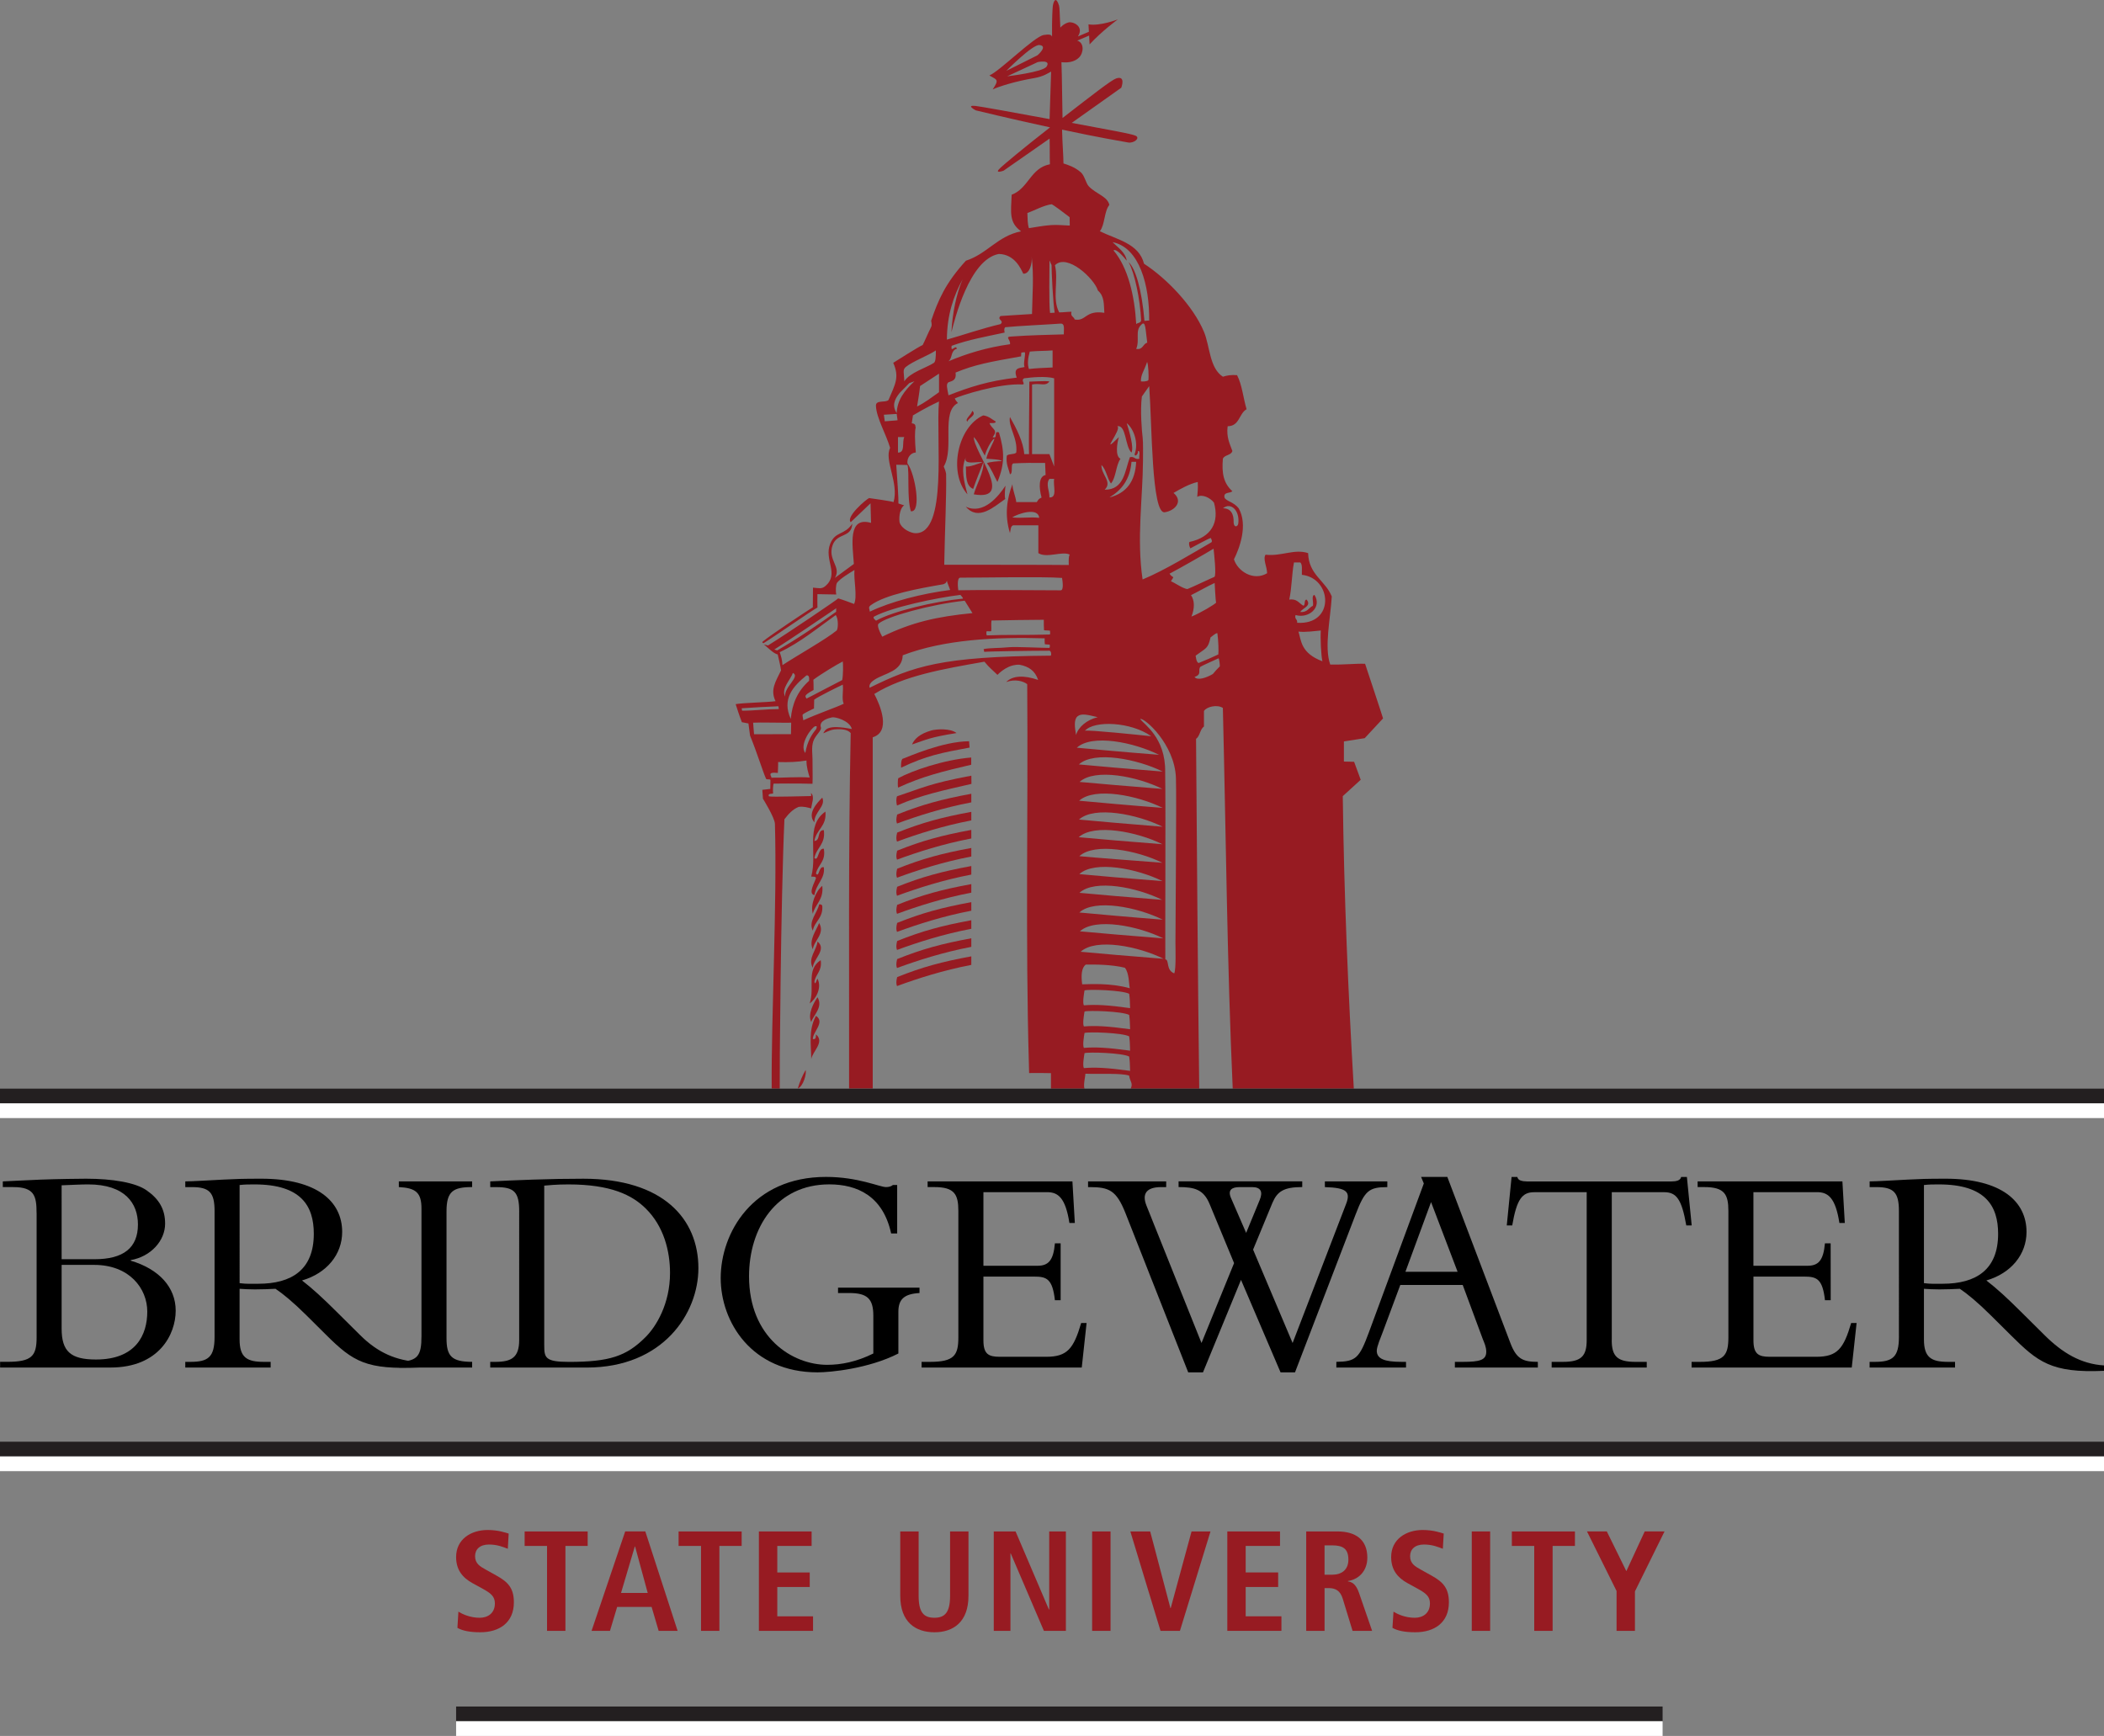 <?xml version="1.0" encoding="utf-8"?>
<!-- Generator: Adobe Illustrator 15.0.0, SVG Export Plug-In . SVG Version: 6.00 Build 0)  -->
<!DOCTYPE svg PUBLIC "-//W3C//DTD SVG 1.1//EN" "http://www.w3.org/Graphics/SVG/1.1/DTD/svg11.dtd">
<svg version="1.1" id="Logo" xmlns="http://www.w3.org/2000/svg" xmlns:xlink="http://www.w3.org/1999/xlink" x="0px" y="0px"
	 width="143px" height="118px" viewBox="0 0 143 118" enable-background="new 0 0 143 118" xml:space="preserve">
<rect x="0" y="0" width="143" height="118" fill="#808080" stroke="none"/>
<g id="Tower">
	<path fill="#971B22" d="M68.341,33.013c-0.029,0.251-0.083,0.687-0.018,0.904c-0.76,0.524-1.825,1.528-2.68,0.526
		C66.827,34.996,67.839,33.776,68.341,33.013z"/>
	<path fill="#971B22" d="M65.898,50.816c-1.896,0.353-2.919,0.539-4.655,1.368c-0.011-0.276,0.006-0.478,0.082-0.596
		c0.449-0.163,2.725-1.188,4.539-1.203L65.898,50.816z"/>
	<path fill="#971B22" d="M66.01,51.983c-1.935,0.449-3.339,0.799-4.964,1.552c-0.039-0.046-0.033-0.56,0.008-0.637
		c0.947-0.521,3.112-1.258,4.956-1.407V51.983z"/>
	<path fill="#971B22" d="M66.025,53.285c-1.966,0.457-3.374,0.739-5.06,1.47c-0.065-0.208-0.055-0.5,0-0.626
		c1.712-0.565,2.223-0.875,5.053-1.403C66.02,52.901,66.025,53.109,66.025,53.285z"/>
	<path fill="#971B22" d="M66.016,53.956c0,0.209,0,0.373,0,0.584c-1.916,0.365-3.646,0.921-5.05,1.439
		c-0.055-0.146-0.069-0.29,0.009-0.611C62.676,54.689,64,54.329,66.016,53.956z"/>
	<path fill="#971B22" d="M66.016,55.185c0,0.209,0,0.373,0,0.582c-1.916,0.366-3.646,0.921-5.05,1.44
		c-0.055-0.146-0.069-0.29,0.009-0.612C62.676,55.916,64,55.557,66.016,55.185z"/>
	<path fill="#971B22" d="M66.016,56.412c0,0.211,0,0.373,0,0.583c-1.916,0.366-3.646,0.921-5.05,1.44
		c-0.055-0.145-0.069-0.289,0.009-0.611C62.676,57.144,64,56.785,66.016,56.412z"/>
	<path fill="#971B22" d="M66.016,57.64c0,0.21,0,0.373,0,0.582c-1.916,0.366-3.646,0.922-5.05,1.44
		c-0.055-0.145-0.069-0.289,0.009-0.609C62.676,58.373,64,58.011,66.016,57.64z"/>
	<path fill="#971B22" d="M66.016,58.868c0,0.21,0,0.371,0,0.581c-1.916,0.367-3.646,0.922-5.05,1.441
		c-0.055-0.146-0.069-0.29,0.009-0.611C62.676,59.599,64,59.24,66.016,58.868z"/>
	<path fill="#971B22" d="M66.016,60.096c0,0.211,0,0.373,0,0.582c-1.916,0.368-3.646,0.922-5.05,1.439
		c-0.055-0.146-0.069-0.289,0.009-0.609C62.676,60.828,64,60.468,66.016,60.096z"/>
	<path fill="#971B22" d="M66.016,61.323c0,0.211,0,0.374,0,0.582c-1.916,0.367-3.646,0.924-5.05,1.44
		c-0.055-0.144-0.069-0.29,0.009-0.611C62.676,62.055,64,61.695,66.016,61.323z"/>
	<path fill="#971B22" d="M66.016,62.552c0,0.21,0,0.373,0,0.582c-1.916,0.366-3.646,0.921-5.05,1.438
		c-0.055-0.146-0.069-0.289,0.009-0.608C62.676,63.283,64,62.924,66.016,62.552z"/>
	<path fill="#971B22" d="M66.016,63.779c0,0.211,0,0.374,0,0.583c-1.916,0.366-3.646,0.922-5.05,1.438
		c-0.055-0.145-0.069-0.289,0.009-0.606C62.676,64.51,64,64.151,66.016,63.779z"/>
	<path fill="#971B22" d="M66.016,65.007c0,0.211,0,0.372,0,0.581c-1.916,0.367-3.646,0.924-5.05,1.439
		c-0.055-0.145-0.069-0.288,0.009-0.609C62.676,65.737,64,65.377,66.016,65.007z"/>
	<path fill="#971B22" d="M55.887,54.218c0.257,0.599-0.559,0.973-0.536,1.683C54.842,55.315,55.518,54.584,55.887,54.218z"/>
	<path fill="#971B22" d="M55.352,60.846c-0.46-0.096,0.041-0.897,0.106-1.158c-0.018-0.123-0.194-0.089-0.321-0.104
		c0.438-1.605-0.423-3.446,0.964-4.418c0.098,1.007-0.624,1.21-0.75,1.999c0.442-0.02,0.16-0.754,0.642-0.738
		c0.13,0.967-0.506,1.186-0.642,1.895c0.287,0.273,0.229-0.683,0.642-0.632c0.151,0.884-0.401,1.077-0.536,1.684
		c0.231,0.322,0.173-0.525,0.536-0.422C56.095,59.714,55.485,60.042,55.352,60.846z"/>
	<path fill="#971B22" d="M55.887,60.216c0.106,0.942-0.469,1.22-0.643,1.892C55.06,61.506,55.448,60.556,55.887,60.216z"/>
	<path fill="#971B22" d="M55.673,61.475c0.124-0.016,0.19,0.025,0.214,0.104c0.064,0.835-0.521,1.032-0.643,1.683
		C54.919,62.629,55.563,62.04,55.673,61.475z"/>
	<path fill="#971B22" d="M55.673,62.74c0.422,0.73-0.356,1.19-0.429,1.788C54.942,63.913,55.492,63.229,55.673,62.74z"/>
	<path fill="#971B22" d="M55.563,64.001c0.665,0.54-0.313,1.21-0.319,1.787C54.879,65.147,55.509,64.577,55.563,64.001z"/>
	<path fill="#971B22" d="M55.03,68.209c0.375-1.102-0.276-2.27,0.749-2.944c0.115,0.741-0.341,0.929-0.428,1.471
		c0.056,0.301,0.158-0.17,0.212-0.21C55.885,67.157,55.43,67.934,55.03,68.209z"/>
	<path fill="#971B22" d="M55.563,67.787c0.397,0.672-0.271,1.205-0.427,1.684C54.88,68.935,55.303,68.164,55.563,67.787z"/>
	<path fill="#971B22" d="M55.458,69.051c0.641,0.423-0.217,1.09-0.214,1.577c0.228,0.048,0.204-0.149,0.214-0.315
		c0.623,0.518-0.251,1.169-0.321,1.682C55.13,70.995,54.933,70.017,55.458,69.051z"/>
	<path fill="#971B22" d="M54.756,72.73c0.071,0.249-0.149,1.112-0.536,1.262C54.355,73.528,54.537,73.113,54.756,72.73z"/>
	<path fill="#971B22" d="M66.074,27.923c0.358,0.293-0.279,0.493-0.322,0.735C65.529,28.502,66.047,28.187,66.074,27.923z"/>
	<path fill="#971B22" d="M63.314,49.648c0.353-0.09,1.28-0.153,1.699,0.181c-1.801,0.286-2.024,0.438-3.026,0.776
		C62.142,50.24,62.489,49.885,63.314,49.648z"/>
	<path fill="#971B22" d="M67.466,29.711c0.408,0.155,0.022-0.471,0.43-0.316c0.377,1.267,0.407,2.133-0.106,3.367
		c-0.23-0.409-0.409-0.9-0.709-1.272c0.094-0.09,0.817-0.148,1.001-0.145c-0.016-0.123-0.917-0.146-1.042-0.163
		c0.058-0.417,0.511-1.129,0.551-1.373c-0.249,0.108-0.617,0.95-0.657,1.163c-0.307-0.526-0.429-0.934-0.752-1.263
		c0.01,1.054,2.809,4.377,0,3.893c0.161-0.602,0.693-1.498,0.662-2.196c-0.161,0.403-0.533,1.33-0.702,1.828
		c-0.5-0.21-0.479-0.84-0.494-1.527c0.257,0.042,0.687-0.143,1.135-0.287c-0.355-0.067-1.363,0.229-1.135-0.344
		c-0.384,0.8-0.096,1.742,0.105,2.525c-1.326-1.477-0.659-4.594,1.072-5.364c0.377,0.048,0.585,0.266,0.856,0.42
		c-0.032,0.144-0.268,0.087-0.429,0.106C67.425,29.207,67.871,29.2,67.466,29.711z"/>
	<path fill="#971B22" d="M92.754,50.176L94,48.834c-0.002-0.046-1.221-3.714-1.221-3.714c-0.658-0.024-1.449,0.075-2.369,0.051
		c-0.42-1.184,0.021-3.147,0.105-4.626c-0.432-1.084-1.572-1.472-1.607-2.947c-0.938-0.31-1.805,0.232-2.895,0.107
		c-0.193,0.292,0.104,0.831,0.107,1.261c-0.945,0.563-2.014-0.16-2.252-0.946c0.379-0.762,0.965-2.324,0.32-3.472
		c-0.367-0.455-0.867-0.474-0.965-0.736c-0.074-0.39,0.377-0.264,0.537-0.422c-0.596-0.538-0.732-1.208-0.645-2.209
		c0.113-0.274,0.564-0.22,0.645-0.525c-0.176-0.496-0.416-0.924-0.322-1.683c0.816-0.005,0.766-0.864,1.287-1.157
		c-0.227-0.76-0.307-1.666-0.646-2.315c-0.389-0.033-0.695,0.017-0.963,0.106c-0.916-0.583-0.879-2.072-1.287-3.052
		c-0.742-1.782-2.564-3.65-4.074-4.628c-0.346-1.378-1.834-1.636-3.002-2.208c0.355-0.46,0.281-1.337,0.645-1.789
		c-0.121-0.574-0.896-0.744-1.395-1.262c-0.205-0.214-0.275-0.709-0.535-0.946c-0.41-0.373-0.922-0.527-1.188-0.611
		c-0.006-0.575-0.074-1.355-0.096-2.3c2.438,0.525,4.164,0.817,4.49,0.874c0.383,0.068,0.854-0.298,0.508-0.46
		c-0.291-0.135-1.846-0.404-4.342-0.872l3.369-2.39c0,0,0.334-0.86-0.35-0.63c-0.326,0.112-1.586,1.095-3.643,2.687
		c-0.031-1.205-0.029-2.6-0.074-3.793c0.363,0.045,0.875,0.012,1.199-0.32c0.312-0.317,0.365-0.995-0.125-1.146l0.807-0.343
		l0.031,0.6c0.836-0.911,1.922-1.7,1.922-1.7s-1.207,0.47-1.996,0.338l0.027,0.502l-0.746,0.321
		c0.455-0.712-0.373-1.025-0.625-0.958c-0.281,0.074-0.436,0.216-0.57,0.354c-0.043-0.797-0.044-1.357-0.085-1.486
		c-0.197-0.633-0.356-0.377-0.423-0.002c-0.019,0.1-0.07,0.916-0.055,2.107c-0.056-0.151-0.199-0.173-0.564-0.115
		c-0.642,0.099-2.99,2.459-3.696,2.751c0.529,0.304,0.679,0.262,0.224,0.951c0.352-0.173,1.504-0.552,2.814-0.77
		c0.651-0.108,0.972-0.354,1.158-0.444c0,0-0.096,3.146-0.104,3.229c-2.583-0.477-4.718-0.863-5.042-0.896
		C65.611,7.13,66.32,7.501,66.32,7.501s2.409,0.588,5.048,1.156c-1.941,1.512-3.077,2.483-3.333,2.713
		c-0.569,0.507,0.18,0.228,0.18,0.228l3.122-2.178c0.021,0.801-0.001,1.216,0.021,1.718c0,0.011-0.001,0.02-0.001,0.028
		c-1.317,0.25-1.457,1.647-2.599,2.07c-0.049,1.22-0.19,1.886,0.64,2.487c-1.603,0.322-2.299,1.533-3.751,1.999
		c-1.396,1.536-1.878,2.667-2.361,4.081c0.039,0.197,0.053,0.333,0,0.42c-0.25,0.509-0.411,0.909-0.576,1.231
		c-0.226,0.082-1.808,1.089-2,1.208c0.438,0.991,0.13,1.454-0.319,2.524c-0.208,0.217-0.896-0.037-0.856,0.42
		c0.038,0.806,0.693,1.913,0.963,2.841c-0.425,0.829,0.613,2.39,0.233,3.683c-0.188-0.07-1.394-0.236-1.662-0.274
		c-0.199,0.085-1.598,1.275-1.25,1.64c0.332-0.318,1.064-1.012,1.347-1.284c0,0.351,0.034,0.978,0.034,1.33
		c-1.606-0.457-1.25,1.511-1.167,2.793c-0.179,0.12-0.866,0.647-1.287,0.947c0.458-0.762-0.519-1.219-0.155-2.229
		c0.311-0.859,1.285-0.471,1.335-1.454c-0.536,0.804-1.152,0.493-1.502,1.369c-0.438,1.098,0.65,2.046-0.336,2.876
		c-0.256,0.215-0.452,0.129-0.833,0.1c0,0.525-0.01,0.811-0.01,1.336c-0.371,0.227-2.915,1.911-3.417,2.34
		c-0.043,0.061,0.027,0.108,0.083,0.091c0.706-0.429,3.27-2.22,3.646-2.413c0.003-0.354-0.012-0.607-0.001-0.911
		c0.429,0,0.857,0.024,1.284,0.024c-0.055-0.219-0.034-0.623,0.037-0.781c0.185-0.272,0.827-0.662,1.196-0.883
		c-0.058,0.68,0.21,1.8-0.023,2.307c-0.391-0.142-0.673-0.255-1.081-0.379c-0.047,0.073-3.414,2.358-4.772,3.2l-0.277-0.07
		c0.418,0.358,0.669,0.615,0.937,0.68c0.072,0.318,0.168,0.693,0.228,1.082c-0.376,0.774-0.751,1.326-0.375,2.095
		c-0.5,0.076-2.18,0.107-2.71,0.201c0.074,0.237,0.248,0.783,0.421,1.228l0.447,0.085l0.109,0.824
		c0.475,1.159,0.854,2.411,1.084,2.929c0.045,0.099,0.258-0.007,0.302,0.091l-0.009,0.606l-0.542,0.063l0.041,0.602
		c0,0,0.804,1.286,0.816,1.713c0.15,5.483-0.254,13.014-0.221,17.985L52.996,74c-0.018-0.74,0.066-12.739,0.318-18.311
		c0.261-0.338,0.537-0.664,0.964-0.841c0.368-0.045,0.601,0.042,0.856,0.104c0.026-0.332,0.259-0.779-0.012-1.052
		c0,0.141,0.012,0.072,0.012,0.21c-0.234-0.002-2.685,0.082-2.873,0.021c-0.111-0.221,0.257-0.153,0.287-0.207
		c-0.025-0.074-0.019-0.668,0.049-0.659c0,0,1.693-0.021,2.625,0.012c0.021-0.337,0-1.106,0-1.696c0-0.318-0.08-0.772,0.051-1.185
		c0.128-0.411,0.591-0.732,0.52-0.952c-0.148-0.463,0.527-0.633,0.761-0.683c0.217-0.046,1.205,0.228,1.341,0.792
		c-1.693-0.326-1.792,0.044-1.938,0.284c0.04,0.016,0.398-0.207,0.74-0.254c0.448-0.042,0.922-0.01,1.122,0.248
		c-0.167,7.968-0.097,16.042-0.11,24.16c0.536,0,1.071,0,1.607,0c0-7.96,0-15.917,0-23.875c1.245-0.383,0.528-2.145,0.106-2.945
		c2.015-1.25,4.699-1.701,7.484-2.193c0.351,0.427,0.561,0.572,0.886,0.895c0.186-0.196,0.473-0.414,0.743-0.533
		c0.142-0.079,0.5-0.181,0.769-0.154c0.612,0.119,1.043,0.4,1.254,1.03c-0.967-0.333-1.741-0.298-2.172,0.146
		c0.618-0.228,1.172-0.057,1.43,0.144c0.066,8.765-0.125,17.422,0.113,25.807c0,0,0.016,0.519,0.016,0.626
		c0.65,0,1.04-0.009,1.484,0.007c0,0.35,0,0.7,0,1.05c0.859,0,1.419,0,2.279,0c-0.092-0.24,0.064-0.857,0.064-1.011
		c1.096,0.039,2.387-0.055,2.969,0.127c0.064,0.422,0.285,0.515,0.107,0.887l4.658-0.003c-0.1-8.164-0.158-16.544-0.215-23.772
		c0.27-0.19,0.266-0.651,0.537-0.841c0-0.352,0-0.701,0-1.052c0.176-0.294,0.895-0.463,1.285-0.211
		c0.211,8.595,0.289,17.449,0.67,25.876h8.23c-0.381-6.497-0.666-13.091-0.75-19.879l1.219-1.113l-0.449-1.223l-0.693-0.016v-1.367
		L92.754,50.176z M70.643,3.061c0.617,0.063-0.131,0.697-0.131,0.697l-2.122,1.061C68.389,4.819,70.173,3.014,70.643,3.061z
		 M71.13,4.528c-0.247,0.377-2.674,0.658-2.674,0.658l2.075-0.966C70.531,4.219,71.458,4.03,71.13,4.528z M57.281,44.962
		c0.024,0.193,0.034,0.881-0.039,1.265c-0.175,0.079-2.136,1.122-2.429,1.26c-0.049-0.149-0.278-0.175,0.483-0.587
		c0-0.124-0.002-0.565-0.013-0.697C55.818,45.804,56.898,45.155,57.281,44.962z M53.366,47.349
		c-0.299-0.542,0.377-1.151,0.521-1.609C54.421,45.989,53.272,46.703,53.366,47.349z M54.813,45.909
		c0.173-0.03,0.198,0.149,0.178,0.367c-0.805,0.716-1.157,1.595-1.245,2.593C53.125,47.524,53.886,46.662,54.813,45.909z
		 M52.822,44.213l-0.196-0.062c1.143-0.723,3.06-2.029,4.224-2.815c-0.032-0.007-0.019,0.247-0.019,0.247
		C55.504,42.528,54.242,43.394,52.822,44.213z M52.993,44.331c1.375-0.646,2.564-1.633,3.811-2.524
		c0.2,0.286,0.156,0.94,0.064,1.048c-0.715,0.593-2.842,1.793-3.687,2.358C53.165,44.84,53.082,44.593,52.993,44.331z
		 M50.436,48.309c0,0-0.006-0.024-0.027-0.164c0.419-0.035,2.017-0.124,2.497-0.137c0.01,0.046,0.027,0.19,0.027,0.19
		C52.074,48.2,51.292,48.309,50.436,48.309z M51.25,49.909c-0.015-0.23-0.062-0.662-0.062-0.784c0.375-0.031,2.066,0.014,2.585,0
		c0,0.28-0.014,0.5-0.014,0.78C52.903,49.906,52.109,49.909,51.25,49.909z M52.428,52.863c0.039-0.087-0.359-0.416,0.438-0.323
		c0,0,0.033-0.707,0.018-0.74c0.706,0.025,1.354-0.006,1.929-0.104c-0.002,0.459,0.115,0.798,0.217,1.155
		C54.197,52.79,53.21,52.879,52.428,52.863z M55.475,49.557c-0.289,0.348-0.603,0.821-0.742,1.629
		c-0.439-0.57,0.42-1.734,0.668-1.82C55.575,49.336,55.504,49.438,55.475,49.557z M54.599,48.96
		c0.006-0.034-0.059-0.256-0.051-0.365c0.006-0.092,0.736-0.412,0.775-0.437c0.01-0.228,0.014-0.598,0.014-0.598
		c0.25-0.2,1.701-0.912,1.944-1.021c0.051,0.466-0.086,0.976,0.062,1.296C56.973,48.033,55.488,48.546,54.599,48.96z M82.803,44.486
		c-0.277,0.136-1.008,0.457-1.338,0.583c-0.166-0.056-0.184-0.43-0.203-0.501c0.719-0.535,0.842-0.461,1.012-1.239
		c0.082-0.049,0.33-0.296,0.465-0.291C82.811,43.536,82.833,44.293,82.803,44.486z M79.165,34.82
		c0.668-0.096,1.287-0.729,0.596-1.312c0.416-0.247,1.086-0.627,1.645-0.746c0.027,0.497-0.012,0.674-0.035,1.014
		c0.344-0.217,0.904,0.08,1.137,0.39c0.377,1.338-0.172,2.355-1.658,2.671c-0.074,0.074-0.023,0.291,0.051,0.437
		c0.42-0.218,1.162-0.631,1.387-0.705c0,0,0.137,0.211,0.049,0.291c-1.262,0.73-3.188,1.915-4.68,2.528
		c-0.41-2.781,0.01-5.504,0.027-8.064c0.002-0.45,0.016-1.252-0.023-1.579c-0.053-0.41-0.176-1.847-0.053-2.792
		c0.023-0.052,0.473-0.655,0.498-0.705C78.299,28.808,78.26,34.978,79.165,34.82z M78.247,50.045
		c-0.748-0.079-4.217-0.442-4.508-0.375C74.375,48.956,76.862,49.063,78.247,50.045z M75.399,33.814
		c0.826-0.49,1.404-1.216,1.504-2.421c0.104,0,0.213,0,0.318,0C77.159,32.735,76.542,33.532,75.399,33.814z M77.559,22.083
		c0.311-0.345,0.289,0.3,0.414,1.212c-0.311,0.081-0.277,0.499-0.75,0.421C77.481,23.109,77.125,22.488,77.559,22.083z
		 M78.051,25.842c-0.094,0.09-0.344,0.099-0.508,0.082c-0.012-0.466,0.211-0.691,0.422-1.321
		C78.051,24.759,78.086,25.634,78.051,25.842z M78.104,21.793c-0.066-0.02-0.279,0.028-0.32,0.018
		c-0.178-2.141-0.619-3.583-1.076-3.99c0.412,0.726,0.787,2.567,0.85,3.958c-0.023,0.19-0.242,0.151-0.334,0.252
		c-0.104-1.896-0.555-3.852-1.545-5.011c0.188-0.146,0.689,0.438,0.902,0.701c-0.088-0.568-0.594-0.889-0.967-1.262
		C77.45,16.817,78.135,19.423,78.104,21.793z M75.936,28.974c0.619-0.117,0.52,1.382,0.967,1.789
		c0.166-0.342-0.129-1.392-0.324-1.999c0.467,0.363,0.828,1.339,0.537,2.103c0,0.249,0.291-0.038,0.215-0.209
		c0.23-0.018,0.047,0.374,0.109,0.525c-0.334,0.078-0.318-0.181-0.646-0.104c-0.352,0.954-0.387,2.214-1.717,2.209
		c0.559-0.525-0.252-1.021-0.215-1.683c0.324,0.313,0.377,0.893,0.645,1.263c0.355-0.423,0.326-1.226,0.646-1.684
		c-0.385-0.177-0.217-1.127-0.107-1.472C74.641,31.1,76.292,29.162,75.936,28.974z M71.553,2.783
		c0.002-0.012,0.002-0.02,0.006-0.031c0,0.007,0,0.014,0,0.02C71.557,2.775,71.554,2.78,71.553,2.783z M71.485,13.883
		c0.119,0.055,0.837,0.583,1.214,0.881c0,0,0.008,0.48,0.008,0.569c-0.434-0.017-0.862-0.063-1.276-0.033
		c-0.636,0.048-1.032,0.145-1.5,0.209c-0.102-0.335-0.084-0.627-0.104-1.033C70.279,14.324,70.944,13.946,71.485,13.883z
		 M71.326,33.814c0.016-0.422-0.274-0.915,0-1.264c0.106,0,0.214,0,0.322,0C71.555,32.987,71.894,33.844,71.326,33.814z
		 M68.752,22.874c-0.501,0.015-0.051,0.194-0.107,0.525c-1.568,0.214-2.929,0.631-4.181,1.159c0.295-0.238,0.125-0.712,0.573-0.857
		c-0.082-0.32-0.435,0.343-0.359-0.195c1.14-0.417,2.392-0.637,3.605-0.9c0,0-0.078-0.268,0.041-0.364
		c0.806-0.085,3.137-0.194,3.747-0.244c0.326-0.027,0.223,0.379,0.232,0.731C71.34,22.756,69.948,22.785,68.752,22.874z
		 M71.54,23.82c0,0.386,0,0.77,0,1.159c-0.605,0.024-1.148,0.05-1.607,0.104c-0.115-0.313-0.072-0.746,0.057-1.186
		C70.599,23.844,71.041,23.859,71.54,23.82z M69.634,24.948c-0.272,0.081-0.807-0.008-0.53,0.721
		c-1.936,0.217-3.23,0.654-4.639,1.201c-0.096-0.517-0.173-0.738-0.011-0.881c0.296-0.1,0.566-0.154,0.491-0.664
		c1.282-0.531,2.246-0.711,4.458-1.103c-0.012-0.11,0.019-0.192,0.014-0.257c0.066-0.001,0.203-0.032,0.242-0.015
		C69.705,24.15,69.532,24.735,69.634,24.948z M71.368,21.272c-0.083-0.555-0.038-2.97-0.038-3.544
		c0.019-0.044,0.117,0.305,0.14,0.266c0,0.493,0.101,2.642,0.213,3.261L71.368,21.272z M65.428,18.981
		c-0.42,0.969-0.698,2.287-0.764,3.602c0.204-0.792,1.21-4.952,3.222-5.32c1.107,0.024,1.516,1.054,1.66,1.341
		c0.447,0.035,0.624-0.733,0.572-1.172c0.158,1.385,0.05,2.514,0.023,3.913c-0.873,0.045-1.599,0.108-2.136,0.136
		c-0.283,0.246,0.281,0.308-0.005,0.551c-1.271,0.297-2.428,0.706-3.645,1.053C64.369,21.376,64.817,20.1,65.428,18.981z
		 M62.207,36.244c-0.283-0.008-0.928-0.273-1.069-0.747c-0.061-0.447,0.069-1.005,0.315-1.147c-0.113-0.045-0.26-0.073-0.391-0.127
		c0.019-0.247-0.075-1.656-0.148-2.632c0.179,0,0.583,0.015,0.761,0.015c0.147,0.538-0.046,2.196,0.231,3.146
		c0.75,0.112,0.287-2.562-0.231-3.251c-0.042-0.393,0.228-0.729,0.569-0.743c-0.074-0.883-0.074-1.481-0.008-1.696
		c-0.05-0.056,0.063-0.253-0.268-0.29c0.032-0.285,0.084-0.466,0.076-0.534c0.916-0.541,1.32-0.729,1.774-0.946
		C63.596,29.823,64.433,36.307,62.207,36.244z M61.032,30.763c0-0.35,0-0.703,0-1.052c0.146,0,0.287,0,0.429,0
		C61.292,30.036,61.548,30.777,61.032,30.763z M62.33,27.632c0.068-0.42,0.147-0.873,0.204-1.392
		c0.484-0.31,0.861-0.558,1.287-0.842c0,0.42,0,0.842,0,1.261C63.299,27.024,62.923,27.334,62.33,27.632z M61.561,24.946
		c0.492-0.397,1.546-0.784,2.045-1.125c0.006,0.429-0.015,0.815-0.161,0.86c-0.441,0.3-1.621,0.643-1.984,1.243
		C61.451,25.343,61.324,25.147,61.561,24.946z M61.156,26.698c0.225-0.236,0.599-0.596,0.643-0.655
		c0.11-0.044,0.194-0.073,0.352-0.128c-0.705,0.662-1.169,1.285-1.208,2.169C60.638,27.6,60.749,27.191,61.156,26.698z
		 M60.135,28.638l-0.063-0.447c0.078,0,0.762-0.053,0.873-0.055c0.004,0.081,0.047,0.317,0.058,0.429
		C60.962,28.585,60.241,28.619,60.135,28.638z M59.178,41.142c1.004-0.734,3.252-1.138,4.941-1.429
		c0.19-0.094,0.146-0.051,0.241-0.238c-0.008,0.078,0.091,0.263,0.218,0.628c-1.908,0.242-4.035,0.788-5.457,1.473
		C59.1,41.392,58.987,41.281,59.178,41.142z M59.541,42.19c-0.046-0.046-0.272-0.205-0.121-0.284
		c1.222-0.643,4.187-1.265,5.855-1.469c0.027,0.03,0.213,0.227,0.168,0.254C63.466,40.885,60.681,41.553,59.541,42.19z
		 M65.567,40.833l0.527,0.843c-2.454,0.239-4.147,0.631-6.133,1.603c-0.189-0.348-0.369-0.767-0.252-0.879
		C60.191,41.926,63.309,41.067,65.567,40.833z M71.402,44.568c-7.473,0.056-9.325,0.724-12.298,2.182
		c-0.072-0.238,0.146-0.426,0.341-0.552c0.712-0.459,1.868-0.541,1.91-1.656c2.805-1.073,6.324-1.252,9.646-1.152
		c-0.006,0.126,0,0.288,0.011,0.398c0.001,0.022,0.337,0.017,0.338,0.039c0.01,0.127,0.006,0.213-0.051,0.213
		c-0.424,0-2.269-0.084-2.66-0.05c-0.859,0.079-1.362,0.042-1.802,0.133c0.083,0.035-0.01,0.164,0.083,0.185
		c0.174-0.03,3.208-0.076,4.399-0.076C71.47,44.233,71.466,44.597,71.402,44.568z M67.387,42.178
		c1.176-0.026,2.45-0.041,3.556-0.049c0,0.222-0.003,0.47,0.014,0.706c0.002,0.022,0.404,0.015,0.405,0.041
		c0.009,0.078,0.021,0.151,0,0.253c-1.581,0.053-2.966,0.003-4.294,0.061c-0.042-0.091-0.032-0.2-0.021-0.264
		c0.008-0.043,0.315,0.012,0.322-0.032C67.396,42.686,67.351,42.43,67.387,42.178z M72.09,40.127c-1.627,0-5.339-0.043-6.958-0.004
		c-0.025-0.167-0.105-0.856,0.133-0.856c1.578,0,5.533-0.08,6.917,0.016C72.217,39.487,72.313,40.127,72.09,40.127z M72.641,38.406
		c-1.002-0.017-6.736-0.017-8.465-0.017c0.042-2.439,0.158-4.62,0.127-6.179c-0.038-0.219-0.087-0.307-0.162-0.501
		c0.739-1.206-0.211-3.736,0.965-4.312c-0.071-0.106-0.155-0.159-0.213-0.316c0.388-0.186,2.982-1.037,4.608-0.947
		c0.226-0.028-0.153-0.281,0.109-0.42c0.5-0.066,1.445-0.16,2.036,0c0,1.999,0,3.997,0,5.996c-0.126-0.314-0.208-0.568-0.323-0.842
		c-0.391,0-0.786,0-1.178,0c0-1.575,0-3.154,0-4.733c0.585-0.114,0.922,0.159,1.178-0.21c-0.301-0.047-1.118,0.016-1.363,0.016
		c0.011,0.716-0.052,4.271-0.021,4.926h-0.327c-0.055-0.82-0.533-1.755-0.97-2.521c-0.139,0.663,0.544,1.426,0.428,2.419
		c-0.137,0.146-0.505,0.063-0.642,0.209c-0.076,0.565,0.123,0.862,0.213,1.263c0.24-0.044,0.018-0.664,0.229-0.738
		c0.711-0.037,1.364-0.042,2.161-0.031l0.033,0.821c-0.487,0.094-0.456,0.863-0.275,1.526c-0.092,0.09-0.132-0.006-0.323,0.315
		h-1.396c-0.03-0.355-0.259-0.845-0.259-1.214c-0.367,0.958-0.554,2.078-0.169,3.317c0.051-0.19,0.029-0.462,0.215-0.526
		c0.572,0,1.144,0,1.715,0c0,0.631,0,1.263,0,1.892c0.579,0.369,1.651-0.169,2.143,0.107C72.606,37.734,72.641,38.406,72.641,38.406
		z M70.63,35.199c-0.682-0.073-1.154,0.044-1.836-0.028C69.17,34.92,70.56,34.451,70.63,35.199z M72.825,21.191
		c-0.283,0-0.549,0.043-0.836,0.043c-0.495-0.903-0.033-2.189-0.288-3.205c0.819-0.828,2.667,0.898,2.919,1.718
		c0.461,0.411,0.393,0.95,0.438,1.516c-1.311-0.2-1.225,0.599-2.016,0.454C72.995,21.516,72.735,21.526,72.825,21.191z
		 M73.227,48.699c0.264-0.224,0.67-0.121,1.381,0.051c-0.742,0.174-1.326,0.677-1.473,1.211
		C73.053,49.472,72.969,48.928,73.227,48.699z M78.776,51.308c-2.268-0.176-4.309-0.365-5.59-0.483
		C74.235,49.874,77.065,50.459,78.776,51.308z M73.356,59.417c1.047-0.948,3.945-0.373,5.652,0.477
		C76.743,59.719,74.633,59.536,73.356,59.417z M78.987,61.166c-2.264-0.174-4.344-0.358-5.623-0.477
		C74.413,59.738,77.28,60.317,78.987,61.166z M73.356,58.198c1.047-0.949,3.934-0.401,5.643,0.449
		C76.733,58.471,74.633,58.317,73.356,58.198z M73.344,54.429c1.049-0.95,3.975-0.361,5.682,0.487
		C76.762,54.741,74.625,54.548,73.344,54.429z M79.018,56.197c-2.266-0.177-4.404-0.37-5.684-0.488
		C74.381,54.76,77.309,55.347,79.018,56.197z M73.374,53.151c1.049-0.949,3.926-0.374,5.635,0.476
		C76.743,53.45,74.655,53.268,73.374,53.151z M73.327,51.961c1.045-0.95,3.994-0.361,5.701,0.487
		C76.762,52.272,74.604,52.078,73.327,51.961z M79.004,57.386c-2.264-0.175-4.41-0.359-5.688-0.478
		C74.362,55.96,77.297,56.536,79.004,57.386z M79.028,62.515c-2.266-0.176-4.393-0.37-5.672-0.488
		C74.403,61.078,77.319,61.665,79.028,62.515z M79.067,63.786c-2.266-0.175-4.389-0.362-5.672-0.48
		C74.444,62.356,77.358,62.938,79.067,63.786z M73.797,65.567c0.637-0.009,1.742-0.009,2.654,0.214
		c0.305,0.347,0.279,1.212,0.336,1.394c-1.357-0.374-2.67-0.271-3.236-0.267C73.469,66.309,73.504,65.779,73.797,65.567z
		 M73.667,72.603c-0.102-0.188,0.01-0.795,0.043-1.015c0.266-0.09,2.57-0.02,3.035,0.23c0.061,0.472,0.035,0.39,0.064,0.973
		C75.282,72.582,74.458,72.536,73.667,72.603z M73.667,71.23c-0.102-0.188,0.01-0.798,0.043-1.015
		c0.266-0.089,2.57-0.019,3.035,0.232c0.061,0.471,0.035,0.388,0.064,0.972C75.282,71.209,74.458,71.163,73.667,71.23z
		 M73.667,69.772c-0.102-0.187,0.01-0.796,0.043-1.014c0.266-0.09,2.57-0.018,3.035,0.232c0.061,0.47,0.035,0.388,0.064,0.972
		C75.282,69.752,74.458,69.707,73.667,69.772z M73.667,68.337c-0.102-0.189,0.01-0.797,0.043-1.014
		c0.266-0.091,2.57-0.019,3.035,0.23c0.061,0.471,0.035,0.389,0.064,0.973C75.282,68.315,74.458,68.271,73.667,68.337z
		 M73.446,64.695c1.047-0.951,3.93-0.371,5.639,0.479C76.819,64.999,74.727,64.813,73.446,64.695z M79.807,66.164
		c-0.582-0.226-0.318-0.926-0.605-0.951c-0.016-1.391,0.031-10.211-0.01-12.73c0.039-2.36-1.463-3.253-1.697-3.611
		c0.262-0.109,2.342,1.69,2.428,4.002c0.049,1.37-0.033,9.761-0.033,11.235C79.889,64.36,79.942,65.9,79.807,66.164z M79.584,39.506
		c0.277-0.434,0.148-0.149-0.098-0.509c0.631-0.326,2.531-1.411,2.994-1.7c0.023,0.195,0.213,1.853,0.053,1.919
		c-0.148,0.05-1.561,0.729-1.832,0.825C80.417,40.018,79.821,39.606,79.584,39.506z M80.948,40.454
		c0.271-0.122,1.162-0.631,1.607-0.827c0,0,0.059,1.222,0.1,1.337c-0.1,0.122-1.068,0.706-1.678,0.948
		C81.198,41.353,81.202,40.832,80.948,40.454z M82.432,45.815c-0.445,0.263-1.057,0.463-1.244,0.2
		c0.537-0.182,0.199-0.441,0.398-0.691c0.049-0.045,1.227-0.575,1.227-0.575c0.047-0.008,0.094,0.374,0.094,0.547
		C82.758,45.44,82.586,45.623,82.432,45.815z M83.12,34.55c0.529-0.437,1.15,0.142,1.041,1.03c-0.037,0.25-0.297,0.292-0.316-0.054
		C83.864,34.95,83.667,34.553,83.12,34.55z M88.25,42.931c0.455,0.062,1.154-0.043,1.518-0.072c-0.037,0.522,0.02,1.688,0.109,2.09
		C88.401,44.393,88.446,43.543,88.25,42.931z M88.159,42.333c0.043-0.253-0.193-0.229-0.107-0.526
		c0.904,0.263,1.818-0.532,1.287-1.367c-0.238,0.045-0.043,0.518-0.107,0.737c-0.289,0.136-0.379,0.468-0.855,0.421
		c0.141-0.268,0.797-0.4,0.426-0.841c-0.197,0.016-0.066,0.355-0.213,0.419c-0.305-0.16-0.422-0.497-0.965-0.419
		c0.174-0.777,0.17-1.725,0.32-2.525c0.145,0,0.287,0,0.432,0c0.162,0.152,0.092,0.538,0.105,0.841
		C90.555,39.297,90.741,42.503,88.159,42.333z"/>
</g>
<g id="Rules">
	<rect x="0" y="74" fill="#231F20" width="143" height="1"/>
	<rect x="0" y="75" fill="#FFFFFF" width="143" height="1"/>
	<rect x="0" y="98" fill="#231F20" width="143" height="1"/>
	<rect x="0" y="99" fill="#FFFFFF" width="143" height="1"/>
	<rect x="31" y="116" fill="#231F20" width="82" height="1"/>
	<rect x="31" y="117" fill="#FFFFFF" width="82" height="1"/>
</g>
<g id="State_University">
	<g>
		<path fill="#971B22" d="M31.156,109.551c0.244,0.154,0.782,0.416,1.445,0.416c0.546,0,1.034-0.301,1.034-0.979
			c0-0.482-0.282-0.697-0.886-1.027l-0.635-0.348C31.439,107.244,31,106.711,31,105.84c0-1.209,1.005-1.84,2.147-1.84
			c0.722,0,1.23,0.186,1.426,0.244l-0.059,1.033c-0.302-0.113-0.703-0.289-1.279-0.289c-0.624,0-0.946,0.328-0.946,0.795
			c0,0.502,0.343,0.697,0.723,0.908l0.731,0.408c0.802,0.443,1.183,0.871,1.183,1.818c0,1.379-0.986,2.035-2.285,2.035
			c-0.682,0-1.21-0.098-1.552-0.301L31.156,109.551z"/>
		<path fill="#971B22" d="M37.179,105.084h-1.522v-0.984h4.285v0.984H38.43v5.773h-1.25V105.084z"/>
		<path fill="#971B22" d="M44.287,109.23h-2.342l-0.488,1.627h-1.251l2.286-6.76h1.367l2.196,6.76h-1.289L44.287,109.23z
			 M44.023,108.281l-0.859-3.158h-0.019l-0.937,3.158H44.023z"/>
		<path fill="#971B22" d="M47.645,105.084h-1.524v-0.984h4.287v0.984h-1.514v5.773h-1.249V105.084z"/>
		<path fill="#971B22" d="M51.579,104.099h3.583v0.984h-2.333v1.803h2.205v0.988h-2.205v1.994h2.43v0.988h-3.68V104.099z"/>
		<path fill="#971B22" d="M62.436,104.099v4.377c0,1.123,0.341,1.49,1.074,1.49c0.711,0,1.063-0.367,1.063-1.49v-4.377h1.25v4.377
			c0,1.781-1.036,2.477-2.313,2.477c-1.29,0-2.323-0.695-2.323-2.477v-4.377H62.436z"/>
		<path fill="#971B22" d="M67.541,104.099h1.484l2.265,5.307h0.02v-5.307h1.133v6.758h-1.493l-2.256-5.268h-0.018v5.268h-1.134
			V104.099z"/>
		<path fill="#971B22" d="M74.228,104.099h1.251v6.758h-1.251V104.099z"/>
		<path fill="#971B22" d="M76.825,104.099h1.349l1.374,5.209h0.021l1.416-5.209h1.288l-2.078,6.758h-1.319L76.825,104.099z"/>
		<path fill="#971B22" d="M83.415,104.099h3.582v0.984h-2.333v1.803h2.207v0.988h-2.207v1.994h2.429v0.988h-3.678V104.099z"/>
		<path fill="#971B22" d="M88.775,104.099h2.127c1.212,0,2.03,0.541,2.03,1.781c0,0.881-0.557,1.473-1.316,1.588v0.027
			c0.253,0.039,0.536,0.154,0.752,0.785l0.889,2.576h-1.329l-0.673-2.199c-0.166-0.531-0.487-0.707-0.947-0.707h-0.283v2.906h-1.247
			v-6.758H88.775z M90.532,107.041c0.663,0,1.112-0.34,1.112-1.025c0-0.775-0.408-0.971-1.112-0.971h-0.508v1.996H90.532z"/>
		<path fill="#971B22" d="M94.71,109.551c0.243,0.154,0.777,0.416,1.444,0.416c0.547,0,1.033-0.301,1.033-0.979
			c0-0.482-0.283-0.697-0.889-1.027l-0.634-0.348c-0.675-0.369-1.113-0.902-1.113-1.773c0-1.209,1.006-1.84,2.148-1.84
			c0.72,0,1.229,0.186,1.425,0.244l-0.06,1.033c-0.305-0.113-0.704-0.289-1.279-0.289c-0.622,0-0.946,0.328-0.946,0.795
			c0,0.502,0.344,0.697,0.723,0.908l0.732,0.408c0.8,0.443,1.181,0.871,1.181,1.818c0,1.379-0.985,2.035-2.284,2.035
			c-0.683,0-1.208-0.098-1.552-0.301L94.71,109.551z"/>
		<path fill="#971B22" d="M100.03,104.099h1.249v6.758h-1.249V104.099z"/>
		<path fill="#971B22" d="M104.276,105.084h-1.522v-0.984h4.287v0.984h-1.516v5.773h-1.249V105.084z"/>
		<path fill="#971B22" d="M109.871,108.146l-2.011-4.049h1.348l1.328,2.701l1.249-2.701h1.347l-2.012,4.076v2.684h-1.249V108.146z"
			/>
	</g>
</g>
<g id="Bridgewater">
	<path d="M2.486,82.463c0-1.16-0.144-1.771-1.578-1.771H0.191v-0.387c0.575-0.021,1.987-0.102,2.583-0.121
		c1.128-0.043,2.686-0.062,3.076-0.062c1.804,0,3.382,0.266,4.121,0.795c0.842,0.59,1.251,1.281,1.251,2.258
		c0,1.16-0.963,2.238-2.336,2.48v0.039c1.928,0.57,3.055,1.812,3.055,3.398c0,1.607-1.127,3.865-4.429,3.865H0.007V92.57h0.473
		c1.681,0,2.009-0.387,2.009-1.67v-8.438H2.486z M4.189,85.595h2.234c1.968,0,2.952-0.773,2.952-2.361
		c0-1.424-0.862-2.725-3.384-2.725c-0.451,0-1.292,0.041-1.803,0.061L4.189,85.595L4.189,85.595z M4.189,90.314
		c0,1.547,0.614,2.098,2.336,2.098c2.707,0,3.485-1.67,3.485-3.258c0-1.564-1.208-3.174-3.608-3.174H4.189V90.314z"/>
	<path d="M16.284,91.047c0,1.221,0.492,1.525,1.64,1.525h0.471v0.387h-5.802v-0.387h0.35c1.21,0,1.64-0.326,1.64-1.689V82.32
		c0-1.262-0.35-1.627-1.538-1.627h-0.452v-0.389c0.493,0,1.743-0.08,2.583-0.121c0.841-0.041,1.251-0.061,2.584-0.061
		c3.793,0,5.496,1.545,5.496,3.621c0,1.523-1.046,2.809-2.729,3.295c0.758,0.592,1.375,1.16,2.337,2.115l1.62,1.607
		c1.209,1.199,2.438,1.725,4.016,1.826v0.365c-3.587,0.164-4.487-0.381-6.312-2.191l-1.352-1.344
		c-0.902-0.896-1.62-1.484-2.112-1.811c-0.513,0.021-0.841,0.041-1.396,0.041c-0.451,0-0.716-0.02-1.044-0.041V91.047z
		 M16.284,87.222c0.492,0.062,0.798,0.041,1.271,0.041c2.275,0,3.773-0.957,3.773-3.396c0-1.893-0.86-3.357-4.018-3.357
		c-0.39,0-0.656,0-1.025,0.041V87.222z"/>
	<path d="M32.089,92.959h-4.982v-0.387c1.271-0.062,1.539-0.387,1.539-1.75v-8.666c0-1.098-0.389-1.404-1.539-1.465v-0.387h4.982
		v0.387c-1.29,0-1.741,0.285-1.741,1.646v8.627c0,1.199,0.327,1.607,1.741,1.607V92.959z"/>
	<path d="M35.288,82.34c0-1.322-0.348-1.646-1.558-1.646H33.32v-0.389c0.758-0.039,1.762-0.08,2.891-0.121
		c1.127-0.041,2.377-0.061,3.444-0.061c5.413,0,7.812,2.725,7.812,6.082c0,3.072-2.399,6.754-7.587,6.754h-6.561v-0.387h0.348
		c1.108,0,1.62-0.307,1.62-1.484V82.34z M36.99,91.455c0,0.834,0.062,1.119,1.682,1.119c2.748,0,3.896-0.389,5.165-1.648
		c0.758-0.734,1.702-2.299,1.702-4.395c0-1.506-0.43-3.174-1.64-4.373c-0.942-0.938-2.398-1.648-5.27-1.648
		c-0.839,0-1.394,0.061-1.64,0.082v10.863H36.99z"/>
	<path d="M61.059,92.004c-2.03,1.035-4.635,1.281-5.495,1.281c-4.491,0-6.581-3.438-6.581-6.408c0-3.053,2.152-6.877,7.154-6.877
		c2.193,0,3.649,0.691,4.08,0.691c0.184,0,0.35-0.039,0.472-0.143h0.288v3.295h-0.41c-0.554-2.541-2.296-3.336-4.203-3.336
		c-3.608,0-5.455,2.973-5.455,6.246c0,4.17,2.953,6.02,5.312,6.02c0.942,0,1.987-0.201,3.136-0.77v-2.564
		c0-1.16-0.411-1.547-1.641-1.547h-0.758v-0.365h5.537v0.365c-1.026,0.061-1.436,0.406-1.436,1.281V92.004z"/>
	<path d="M72.087,88.381h-0.389c-0.163-1.443-0.555-1.605-1.393-1.605h-3.466v4.332c0,0.938,0.349,1.119,1.107,1.119h3.157
		c1.436,0,1.868-0.549,2.38-2.299h0.368l-0.329,3.031H62.637v-0.387h0.573c1.641,0,1.926-0.447,1.926-1.67v-8.584
		c0-1.139-0.265-1.627-1.639-1.627h-0.45v-0.387h9.841l0.164,2.828h-0.369c-0.268-1.73-0.779-2.096-1.518-2.096h-4.326v5.004h3.67
		c0.738,0,1.087-0.348,1.189-1.525h0.389V88.381L72.087,88.381z"/>
	<path d="M87.034,93.285L84.346,87l-2.585,6.285h-1.003l-4.264-10.822c-0.614-1.545-1.107-1.77-2.42-1.77h-0.123v-0.389h5.31v0.389
		h-0.346c-0.966,0-1.335,0.428-0.985,1.281l3.731,9.316l2.214-5.432l-1.661-4.01c-0.41-0.996-1.025-1.158-2.111-1.158v-0.387h8.405
		v0.387c-1.271,0-1.702,0.307-2.029,1.078l-1.312,3.174l2.686,6.348l3.63-9.439c0.328-0.834,0.062-1.117-1.437-1.158v-0.389h4.244
		v0.389c-1.251,0-1.535,0.242-2.152,1.852l-4.122,10.74H87.034z M85.617,81.566c0.229-0.549,0.083-0.873-0.511-0.873h-0.861
		c-0.533,0-0.82,0.203-0.574,0.752l1.024,2.359L85.617,81.566z"/>
	<path d="M95.172,87.345l-1.189,3.193c-0.144,0.385-0.41,0.996-0.41,1.279c0,0.549,0.533,0.754,1.66,0.754h0.328v0.387h-4.735
		v-0.387c1.334-0.021,1.559-0.244,2.215-2.014l3.73-10.111L96.587,80h1.782l4.285,11.291c0.411,1.076,0.841,1.281,1.867,1.281v0.387
		h-5.639v-0.387h0.533c1.168,0,1.6-0.121,1.6-0.691c0-0.326-0.145-0.631-0.228-0.834l-1.372-3.701H95.172z M97.263,81.711
		l-1.743,4.738h3.547L97.263,81.711z"/>
	<path d="M109.542,91.088c0,1.098,0.369,1.484,1.619,1.484h0.761v0.387h-6.462v-0.387h0.762c1.25,0,1.619-0.387,1.619-1.484V81.039
		h-3.566c-0.82,0-1.188,0.469-1.496,2.26h-0.37l0.327-3.297h0.391c0.02,0.121,0.104,0.203,0.225,0.244
		c0.123,0.041,0.268,0.061,0.412,0.061h9.86c0.288,0,0.595-0.061,0.635-0.305h0.392l0.327,3.297h-0.368
		c-0.311-1.791-0.676-2.26-1.499-2.26h-3.565v10.049H109.542z"/>
	<path d="M124.425,88.381h-0.389c-0.163-1.443-0.554-1.605-1.396-1.605h-3.465v4.332c0,0.938,0.35,1.119,1.108,1.119h3.155
		c1.437,0,1.866-0.549,2.379-2.299h0.369l-0.33,3.031h-10.885v-0.387h0.574c1.64,0,1.927-0.447,1.927-1.67v-8.584
		c0-1.139-0.267-1.627-1.642-1.627h-0.449v-0.387h9.84l0.163,2.828h-0.367c-0.267-1.73-0.779-2.096-1.519-2.096h-4.325v5.004h3.672
		c0.737,0,1.085-0.348,1.189-1.525h0.388L124.425,88.381L124.425,88.381z"/>
	<path d="M130.762,91.047c0,1.221,0.491,1.525,1.64,1.525h0.474v0.387h-5.807v-0.387h0.351c1.211,0,1.642-0.326,1.642-1.689V82.32
		c0-1.262-0.35-1.627-1.538-1.627h-0.452v-0.389c0.493,0,1.743-0.08,2.586-0.121c0.838-0.041,1.249-0.061,2.581-0.061
		c3.794,0,5.495,1.545,5.495,3.621c0,1.523-1.047,2.809-2.728,3.295c0.758,0.592,1.375,1.16,2.337,2.115l1.62,1.607
		c1.208,1.199,2.459,1.953,4.037,2.055v0.365c-3.586,0.164-4.508-0.609-6.333-2.42l-1.354-1.344
		c-0.901-0.896-1.619-1.484-2.111-1.811c-0.512,0.021-0.843,0.041-1.396,0.041c-0.453,0-0.717-0.02-1.044-0.041V91.047
		L130.762,91.047z M130.762,87.222c0.491,0.062,0.798,0.041,1.269,0.041c2.278,0,3.773-0.957,3.773-3.396
		c0-1.893-0.859-3.357-4.02-3.357c-0.387,0-0.654,0-1.021,0.041L130.762,87.222L130.762,87.222z"/>
</g>
</svg>
